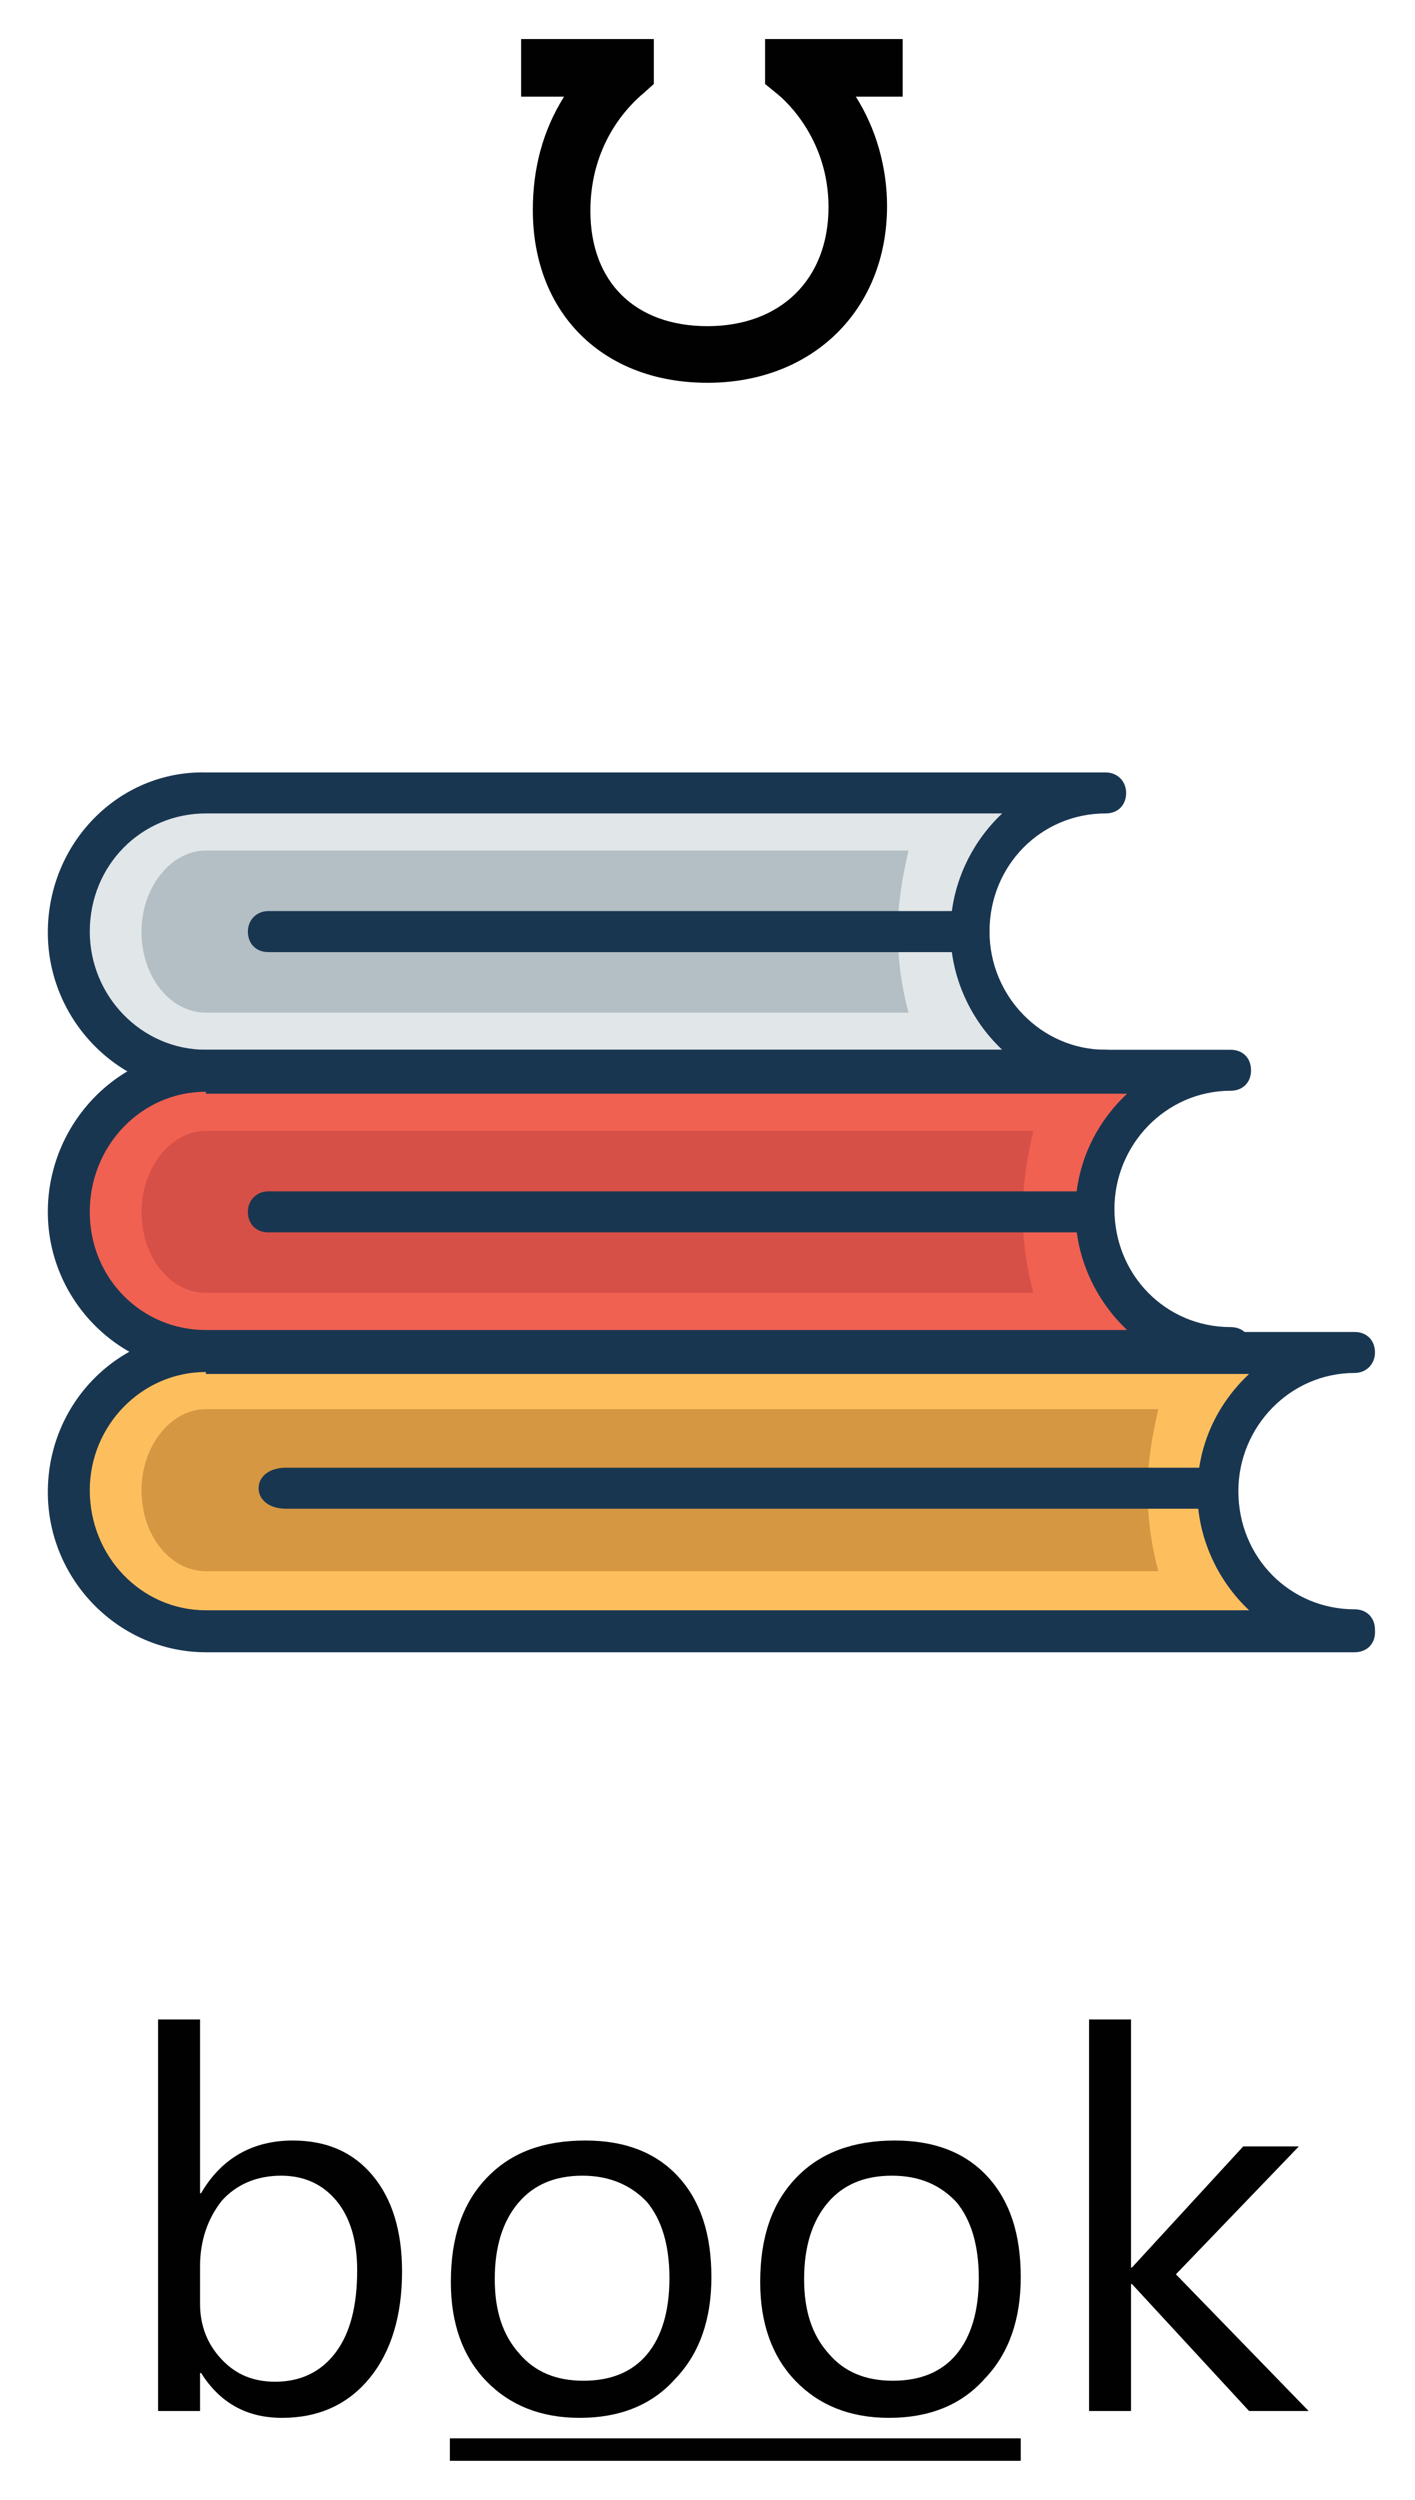 <svg
    xmlns="http://www.w3.org/2000/svg"
    viewBox="0 0 145 256"
    id="vector">
    <path
        id="path_29"
        d="M 99.3 95.4 C 99.3 103.3 105.5 109.6 113.3 109.6 L 21.1 109.6 C 13.2 109.6 7.1 103.2 7.1 95.4 C 7.1 87.6 13.3 81.2 21.1 81.2 L 113.3 81.2 C 105.7 81 99.3 87.3 99.3 95.4 Z"
        fill="#e1e6e9"/>
    <path
        id="path_30"
        d="M 113.3 107.5 L 113.3 107.5 L 113.3 107.5 C 106.7 107.5 101.4 102 101.4 95.4 C 101.4 88.6 106.7 83.3 113.3 83.3 C 114.6 83.3 115.4 82.4 115.4 81.2 C 115.4 80 114.5 79.1 113.3 79.1 L 21.1 79.1 C 12.2 78.9 4.9 86.3 4.9 95.5 C 4.9 104.4 12.1 111.9 21.1 111.9 L 113.3 111.9 L 113.3 111.9 C 114.6 111.9 115.4 111 115.4 109.8 C 115.5 108.6 114.6 107.5 113.3 107.5 Z M 21.1 107.5 C 14.5 107.5 9.2 102 9.2 95.4 C 9.2 88.6 14.5 83.3 21.1 83.3 L 102.7 83.3 C 99.5 86.3 97.4 90.7 97.4 95.4 C 97.4 100.1 99.5 104.5 102.7 107.5 L 21.1 107.5 Z"
        fill="#193651"/>
    <path
        id="path_31"
        d="M 21.1 103.7 C 17.5 103.7 14.5 100.1 14.5 95.4 C 14.5 90.9 17.5 87.1 21.1 87.1 L 93.1 87.1 C 92.5 89.7 92 92.4 92 95.4 C 92 98.4 92.4 101.1 93.1 103.7 L 21.1 103.7 Z"
        fill="#b3bfc4"/>
    <path
        id="path_32"
        d="M 99.3 97.5 L 27.5 97.5 C 26.2 97.5 25.4 96.6 25.4 95.4 C 25.4 94.2 26.3 93.3 27.5 93.3 L 99.3 93.3 C 100.6 93.3 101.4 94.2 101.4 95.4 C 101.4 96.5 100.6 97.5 99.3 97.5 Z"
        fill="#193651"/>
    <path
        id="path_33"
        d="M 112.1 124.1 C 112.1 116.2 118.3 109.9 126.1 109.9 L 21.1 109.9 C 13.2 109.7 7.1 116.1 7.1 124.1 C 7.1 132 13.3 138.3 21.1 138.3 L 126.1 138.3 C 118.4 138.3 112.1 132 112.1 124.1 Z"
        fill="#f16151"/>
    <path
        id="path_34"
        d="M 126.1 140.5 L 126.1 140.5 L 21.1 140.5 C 12.2 140.5 4.9 133.1 4.9 124.1 C 4.9 115.1 12.1 107.5 21.1 107.5 L 126.1 107.5 C 127.4 107.5 128.2 108.4 128.2 109.6 C 128.2 110.9 127.3 111.7 126.1 111.7 C 119.5 111.7 114.2 117.2 114.2 123.8 C 114.2 130.6 119.5 135.9 126.1 135.9 L 126.1 135.9 L 126.1 135.9 C 127.4 135.9 128.2 136.8 128.2 138 C 128.2 139.6 127.4 140.5 126.1 140.5 Z M 21.1 111.8 C 14.5 111.8 9.2 117.3 9.2 124.1 C 9.2 130.9 14.5 136.2 21.1 136.2 L 115.5 136.2 C 112.3 133.2 110.2 128.8 110.2 124.1 C 110.2 119.2 112.3 115 115.5 112 L 21.1 112 L 21.1 111.8 Z"
        fill="#193651"/>
    <path
        id="path_35"
        d="M 21.1 132.4 C 17.5 132.4 14.5 128.8 14.5 124.1 C 14.5 119.6 17.5 115.8 21.1 115.8 L 105.9 115.8 C 105.3 118.4 104.8 121.1 104.8 124.1 C 104.8 127.1 105.2 129.8 105.9 132.4 L 21.1 132.4 Z"
        fill="#d75048"/>
    <path
        id="path_36"
        d="M 112.1 126.2 L 27.5 126.2 C 26.2 126.2 25.4 125.3 25.4 124.1 C 25.4 122.9 26.3 122 27.5 122 L 112.1 122 C 113.4 122 114.2 122.9 114.2 124.1 C 114.2 125.2 113.3 126.2 112.1 126.2 Z"
        fill="#193651"/>
    <path
        id="path_37"
        d="M 124.8 152.8 C 124.8 160.7 131 167 138.8 167 L 21.1 167 C 13.2 167 7.1 160.6 7.1 152.8 C 7.1 145 13.3 138.6 21.1 138.6 L 138.8 138.6 C 131.2 138.3 124.8 144.7 124.8 152.8 Z"
        fill="#fdbf5e"/>
    <path
        id="path_38"
        d="M 138.8 169.2 L 138.8 169.2 L 21.1 169.2 C 12.2 169.2 4.9 161.8 4.9 152.8 C 4.9 143.7 12.1 136.4 21.1 136.4 L 138.8 136.4 C 140.1 136.4 140.9 137.3 140.9 138.5 C 140.9 139.7 140 140.6 138.8 140.6 C 132.2 140.6 126.9 146.1 126.9 152.7 C 126.9 159.5 132.2 164.8 138.8 164.8 L 138.8 164.8 L 138.8 164.8 C 140.1 164.8 140.9 165.7 140.9 166.9 C 141 168.3 140.1 169.2 138.8 169.2 Z M 21.1 140.5 C 14.5 140.5 9.2 146 9.2 152.6 C 9.2 159.4 14.5 164.9 21.1 164.9 L 128 164.9 C 124.8 161.9 122.7 157.5 122.7 152.8 C 122.7 147.9 124.8 143.7 128 140.7 L 21.1 140.7 L 21.1 140.5 Z"
        fill="#193651"/>
    <path
        id="path_39"
        d="M 21.1 160.9 C 17.5 160.9 14.5 157.3 14.5 152.6 C 14.5 148.1 17.5 144.3 21.1 144.3 L 118.7 144.3 C 118.1 146.9 117.6 149.6 117.6 152.6 C 117.6 155.6 118 158.3 118.7 160.9 L 21.1 160.9 Z"
        fill="#d59741"/>
    <path
        id="path_40"
        d="M 123 154.5 L 29.3 154.5 C 27.6 154.5 26.5 153.6 26.5 152.4 C 26.5 151.2 27.6 150.3 29.3 150.3 L 123 150.3 C 124.7 150.3 125.8 151.2 125.8 152.4 C 125.8 153.4 124.7 154.5 123 154.5 Z"
        fill="#193651"/>
    <path
        id="path_41"
        d="M 78.4 8.6 L 79.5 9.5 C 80.8 10.5 84.9 14.5 84.9 21.2 C 84.9 28.6 80 33.4 72.5 33.4 C 65.1 33.4 60.5 28.9 60.5 21.6 C 60.5 14.8 64.3 10.9 66 9.5 L 67 8.6 L 67 4 L 53.4 4 L 53.4 9.9 L 57.8 9.9 C 55.6 13.4 54.6 17.3 54.6 21.5 C 54.6 32.1 61.8 39.2 72.5 39.2 C 83.3 39.2 90.9 31.7 90.9 21.1 C 90.9 17.2 89.8 13.2 87.7 9.9 L 92.5 9.9 L 92.5 4 L 78.4 4 L 78.4 8.6 L 78.4 8.6 Z"
        fill="#010101"/>
    <path
        id="path_42"
        d="M 20.6 243 L 20.5 243 L 20.5 246.9 L 16.2 246.9 L 16.2 206.8 L 20.5 206.8 L 20.5 224.6 L 20.6 224.6 C 22.7 221 25.9 219.2 30 219.2 C 33.5 219.2 36.2 220.4 38.2 222.8 C 40.2 225.2 41.2 228.5 41.2 232.6 C 41.2 237.1 40.1 240.8 37.9 243.5 C 35.7 246.2 32.7 247.6 28.9 247.6 C 25.2 247.6 22.5 246 20.6 243 Z M 20.5 232.1 L 20.5 235.9 C 20.5 238.1 21.2 240 22.7 241.6 C 24.2 243.2 26 243.9 28.2 243.9 C 30.8 243.9 32.9 242.9 34.4 240.9 C 35.9 238.9 36.6 236.1 36.6 232.5 C 36.6 229.5 35.9 227.1 34.5 225.4 C 33.1 223.7 31.2 222.8 28.8 222.8 C 26.3 222.8 24.2 223.7 22.7 225.4 C 21.3 227.2 20.5 229.4 20.5 232.1 Z"
        fill="#010101"/>
    <path
        id="path_43"
        d="M 59.4 247.6 C 55.4 247.6 52.2 246.3 49.8 243.8 C 47.4 241.3 46.2 237.9 46.2 233.7 C 46.2 229.1 47.4 225.6 49.9 223 C 52.4 220.4 55.7 219.2 60 219.2 C 64 219.2 67.2 220.4 69.5 222.9 C 71.8 225.4 72.9 228.8 72.9 233.2 C 72.9 237.5 71.7 241 69.2 243.6 C 66.8 246.3 63.5 247.6 59.4 247.6 Z M 59.7 222.8 C 56.9 222.8 54.7 223.7 53.1 225.6 C 51.5 227.5 50.7 230.1 50.7 233.4 C 50.7 236.6 51.5 239.1 53.2 241 C 54.8 242.9 57 243.8 59.8 243.8 C 62.6 243.8 64.8 242.9 66.3 241.1 C 67.8 239.3 68.6 236.7 68.6 233.3 C 68.6 229.9 67.8 227.3 66.3 225.5 C 64.7 223.8 62.5 222.8 59.7 222.8 Z"
        fill="#010101"/>
    <path
        id="path_44"
        d="M 91.1 247.6 C 87.1 247.6 83.9 246.3 81.5 243.8 C 79.1 241.3 77.9 237.9 77.9 233.7 C 77.9 229.1 79.1 225.6 81.6 223 C 84.1 220.4 87.5 219.2 91.7 219.2 C 95.7 219.2 98.9 220.4 101.2 222.9 C 103.5 225.4 104.6 228.8 104.6 233.2 C 104.6 237.5 103.4 241 100.9 243.6 C 98.5 246.3 95.2 247.6 91.1 247.6 Z M 91.4 222.8 C 88.6 222.8 86.4 223.7 84.8 225.6 C 83.2 227.5 82.4 230.1 82.4 233.4 C 82.4 236.6 83.2 239.1 84.9 241 C 86.5 242.9 88.7 243.8 91.5 243.8 C 94.3 243.8 96.5 242.9 98 241.1 C 99.5 239.3 100.3 236.7 100.3 233.3 C 100.3 229.9 99.5 227.3 98 225.5 C 96.4 223.8 94.3 222.8 91.4 222.8 Z"
        fill="#010101"/>
    <path
        id="path_45"
        d="M 134.1 246.9 L 128 246.9 L 116 233.9 L 115.9 233.9 L 115.9 246.9 L 111.6 246.9 L 111.6 206.8 L 115.9 206.8 L 115.9 232.2 L 116 232.2 L 127.4 219.8 L 133.1 219.8 L 120.5 232.9 L 134.1 246.9 Z"
        fill="#010101"/>
    <path
        id="path_46"
        d="M 46.1 249.7 L 104.6 249.7 L 104.6 252 L 46.1 252 Z"
        fill="#010101"/>
</svg>
